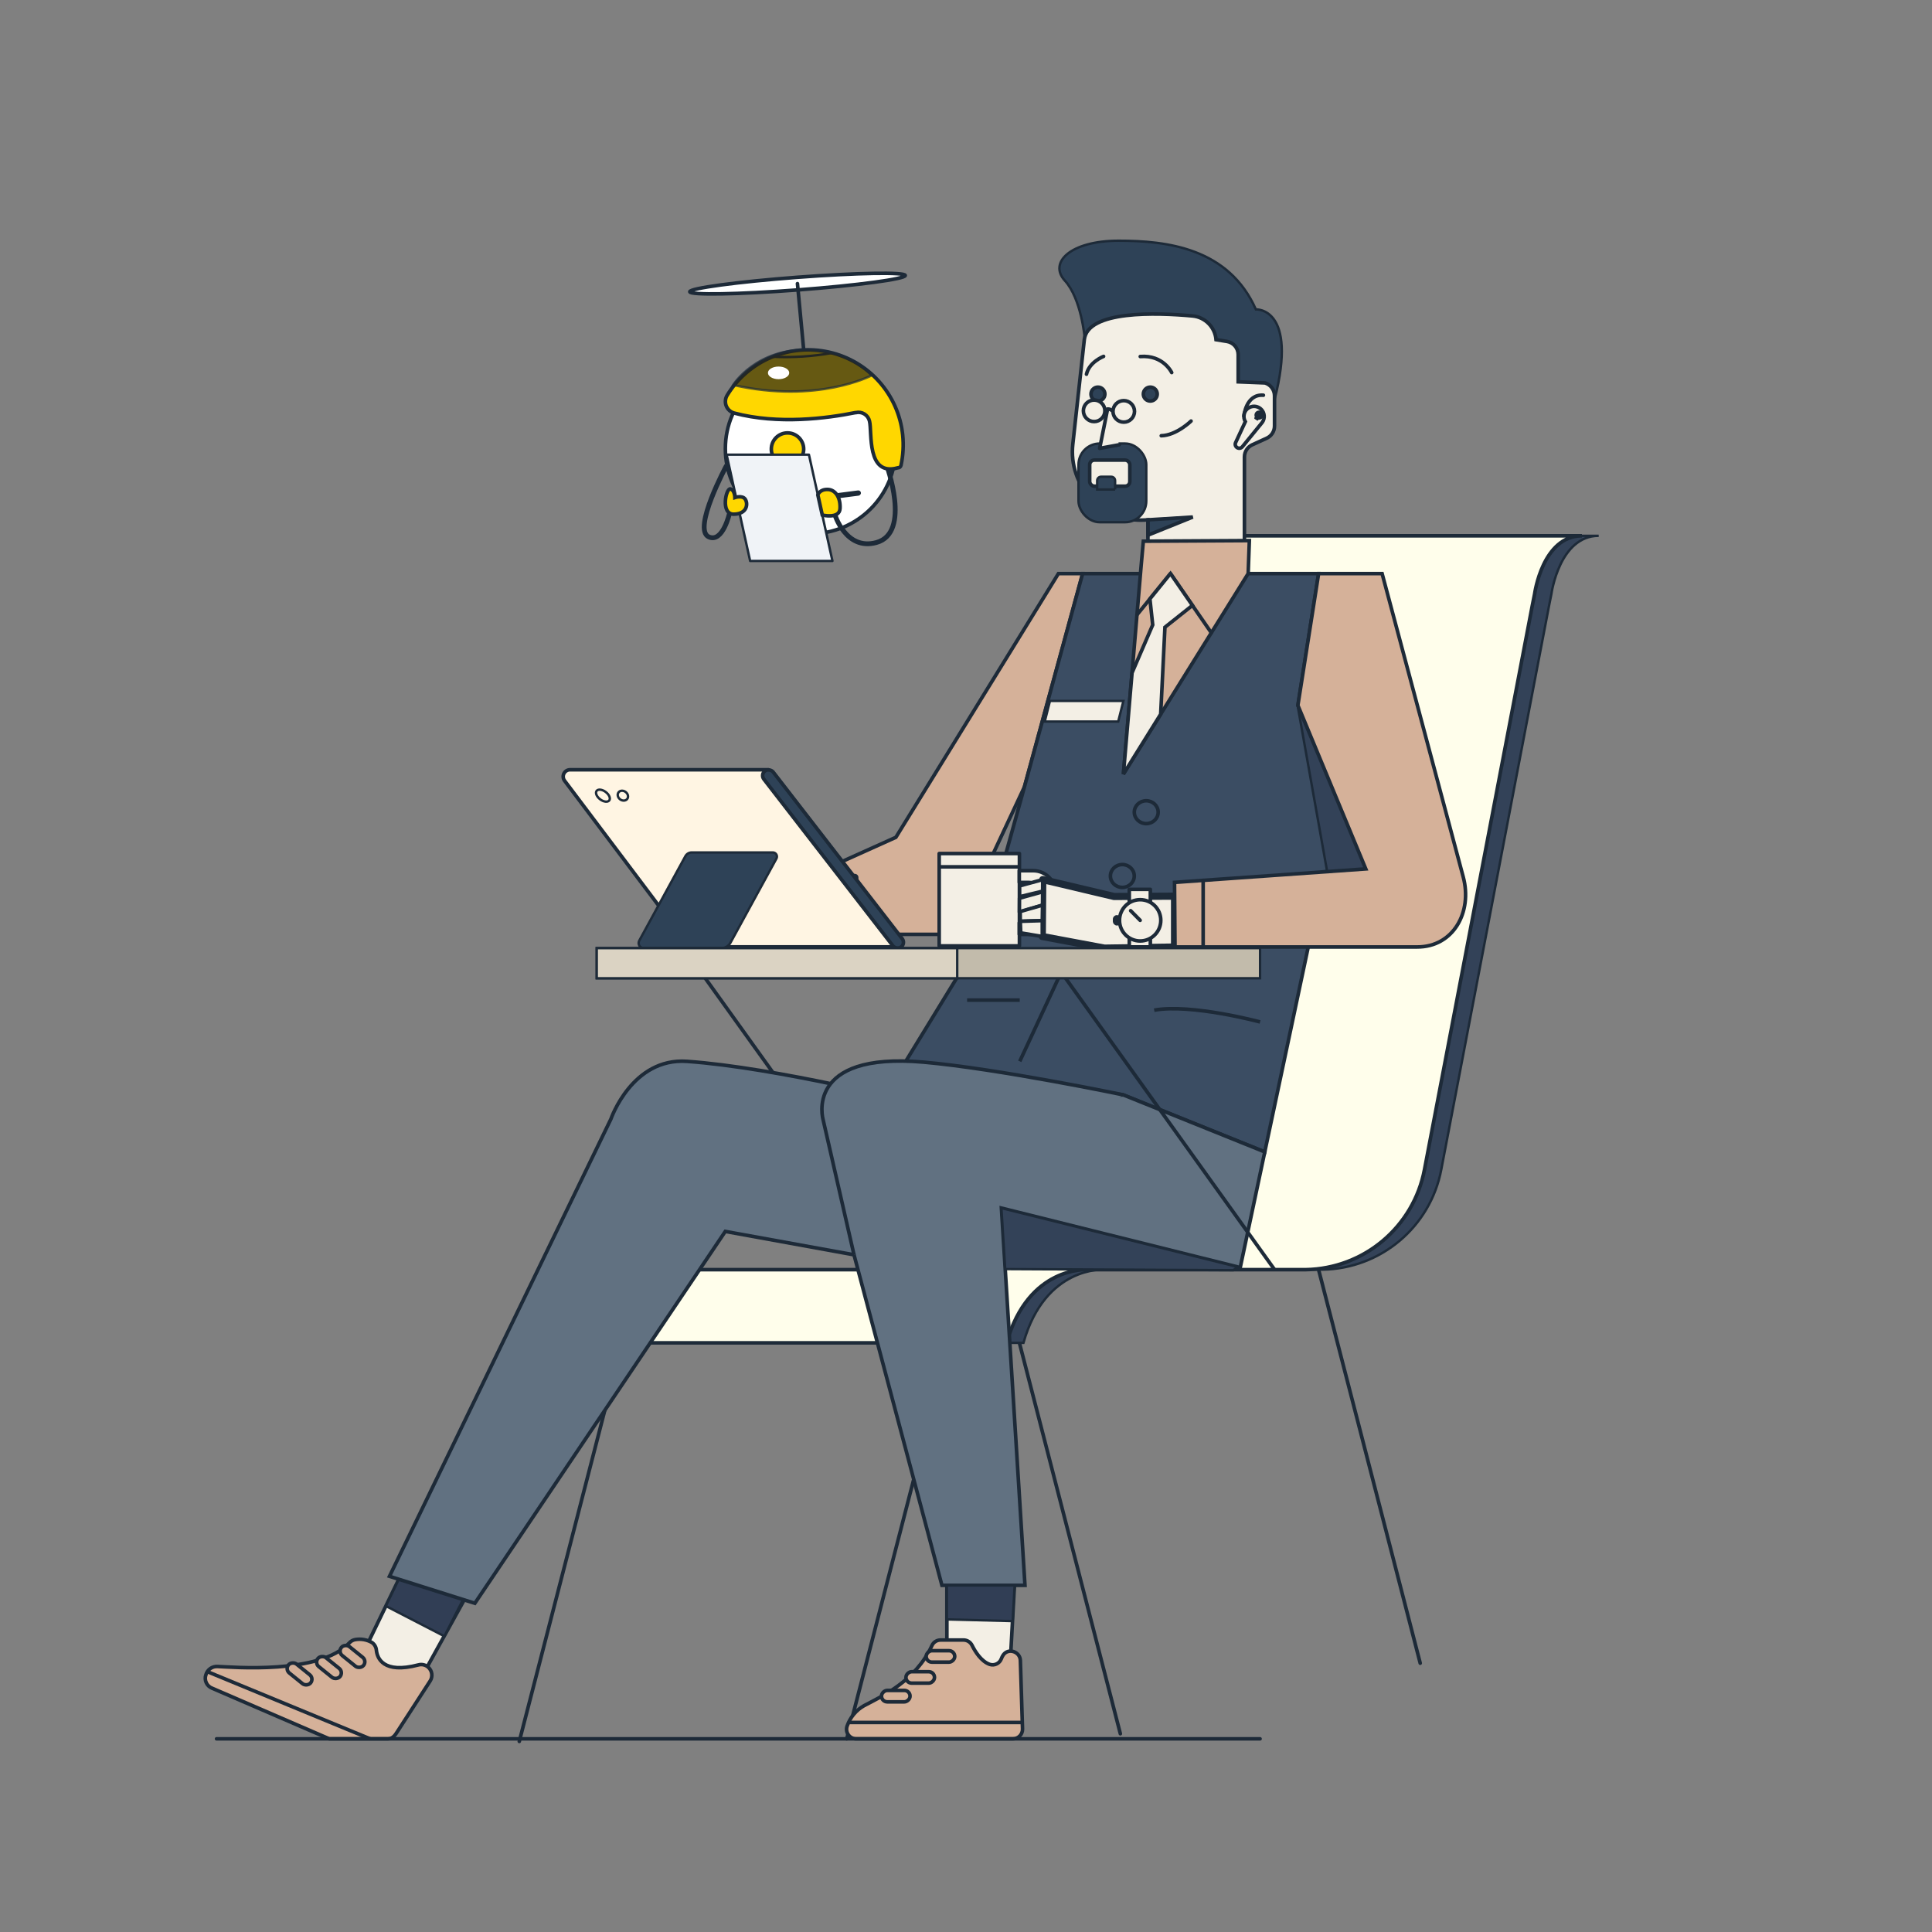 <?xml version="1.0" encoding="UTF-8"?>
<svg width="420px" height="420px" viewBox="0 0 420 420" version="1.1" xmlns="http://www.w3.org/2000/svg" xmlns:xlink="http://www.w3.org/1999/xlink">
    <rect x="0" y="0" width="420" height="420" fill="#808080" stroke="none"/>
    <!-- Generator: Sketch 57.1 (83088) - https://sketch.com -->
    <title>cf-3</title>
    <desc>Created with Sketch.</desc>
    <g stroke="none" stroke-width="1" fill="none" fill-rule="evenodd">
        <g>
            <g transform="translate(43.689, 52)">
                <path d="M192.107,21.399 C192.107,21.399 191.384,12.923 187.796,9.002 C184.208,5.082 189.003,0.329 199.491,0.329 C209.98,0.329 223.411,1.915 229.329,15.258 C229.329,15.258 238.559,14.712 233.4,34.831 C233.4,34.831 199.834,33.297 192.107,21.399 Z" stroke="#1D2A38" stroke-width="0.52" fill="#2E4257" fill-rule="nonzero"></path>
                <path d="M166.289,225.686 L140.383,326.005" stroke="#1D2A38" stroke-width="0.78" fill="#FFF5E3" fill-rule="nonzero" stroke-linecap="round"></path>
                <path d="M95.252,225.686 L69.2,326.572" stroke="#1D2A38" stroke-width="0.78" fill="#FFF5E3" fill-rule="nonzero" stroke-linecap="round"></path>
                <path d="M173.814,224.017 L199.866,324.902" stroke="#1D2A38" stroke-width="0.78" fill="#FFF5E3" fill-rule="nonzero" stroke-linecap="round"></path>
                <path d="M109.63,160.66 L155.068,224.017" stroke="#1D2A38" stroke-width="0.78" fill="#FFF5E3" fill-rule="nonzero"></path>
                <path d="M157.517,224.012 C170.252,223.812 181.092,214.687 183.46,202.172 L207.38,77.096 C207.38,77.096 209.096,64.408 217.722,64.481 L303.855,64.481 C295.291,64.481 293.58,77.096 293.58,77.096 L293.06,79.696 L269.634,202.245 C267.278,214.717 256.476,223.813 243.785,224.012 L196.319,224.012 C196.319,224.012 183.543,223.149 178.8,239.924 L92.532,239.924 C97.275,223.149 110.051,224.012 110.051,224.012 L157.517,224.012 Z" stroke="#1D2A38" stroke-width="0.52" fill="#334258" fill-rule="nonzero"></path>
                <path d="M153.861,224.012 C166.597,223.814 177.438,214.688 179.804,202.172 L203.724,77.096 C203.724,77.096 205.445,64.408 214.067,64.481 L300.205,64.481 C291.635,64.481 289.93,77.096 289.93,77.096 L289.41,79.696 L265.984,202.245 C263.623,214.717 252.821,223.811 240.129,224.012 L192.664,224.012 C192.664,224.012 179.887,223.149 175.145,239.924 L88.877,239.924 C93.619,223.149 106.396,224.012 106.396,224.012 L153.861,224.012 L153.861,224.012 Z" stroke="#1D2A38" stroke-width="0.78" fill="#FFFEEB" fill-rule="nonzero"></path>
                <polygon stroke="#1D2A38" stroke-width="0.78" fill="#F3EFE5" fill-rule="nonzero" points="61.936 287.286 44.973 317.976 32.93 312.152 50.36 276.126"></polygon>
                <path d="M192.029,21.841 L189.528,44.596 C189.05,48.938 190.508,53.27 193.513,56.44 C196.518,59.61 200.767,61.296 205.128,61.049 L205.861,61.008 L205.861,69.182 L226.838,67.622 L226.838,47.342 C226.838,46.206 227.5,45.174 228.533,44.7 L231.684,43.26 C232.718,42.785 233.38,41.751 233.38,40.613 L233.38,34.035 C233.38,32.747 232.534,31.611 231.3,31.243 L225.481,31.009 L225.481,25.096 C225.483,23.667 224.444,22.449 223.032,22.226 L220.671,21.841 L220.671,21.841 C220.443,19.112 218.292,16.938 215.564,16.683 C207.728,15.96 192.736,15.44 192.029,21.841 Z" stroke="#1D2A38" stroke-width="0.78" fill="#F3EFE5" fill-rule="nonzero"></path>
                <circle stroke="#1D2A38" stroke-width="0.78" fill="#2E4257" fill-rule="nonzero" cx="194.993" cy="33.671" r="1.513"></circle>
                <circle stroke="#1D2A38" stroke-width="0.78" fill="#2E4257" fill-rule="nonzero" cx="206.376" cy="33.671" r="1.513"></circle>
                <polygon stroke="#1D2A38" stroke-width="0.52" fill="#313E55" fill-rule="nonzero" points="40.194 297.134 52.908 303.702 56.985 295.715 43.408 290.494"></polygon>
                <polygon stroke="#1D2A38" stroke-width="0.78" fill="#F3EFE5" fill-rule="nonzero" points="177.438 281.711 175.535 316.723 162.155 316.723 162.155 276.709"></polygon>
                <polygon stroke="#1D2A38" stroke-width="0.78" fill="#D5B199" fill-rule="nonzero" points="135.718 136.933 136.852 151.118 164.012 151.118 179.019 119.045 191.665 72.697 186.398 72.697 151.064 130.027"></polygon>
                <polygon stroke="#1D2A38" stroke-width="0.78" fill="#3B4D63" fill-rule="nonzero" points="153.206 178.73 200.531 186.031 231.263 198.418 241.284 151.16 241.284 151.16 243.904 137.546 253.218 136.891 238.46 101.339 242.968 72.697 191.665 72.697 179.019 119.045 170.085 151.16"></polygon>
                <path d="M40.98,290.676 L59.538,296.536 L113.982,215.702 L141.964,220.783 L161.079,292.642 L179.133,292.642 L174.006,210.627 L225.928,223.554 L231.263,198.418 L200.531,186.031 L155.068,187.716 C155.068,187.716 125.204,180.119 105.668,178.73 C93.708,177.883 89.116,191.268 89.116,191.268 L40.98,290.676 Z" stroke="#1D2A38" stroke-width="0.78" fill="#617181" fill-rule="nonzero"></path>
                <polygon stroke="#1D2A38" stroke-width="0.78" fill="#D5B199" fill-rule="nonzero" points="200.531 116.268 208.633 103.258 227.654 72.687 227.909 65.521 204.863 65.651 204.39 70.934 202.408 94.262"></polygon>
                <polyline stroke="#1D2A38" stroke-width="0.78" stroke-linecap="round" stroke-linejoin="round" points="219.641 85.562 210.76 72.692 203.48 81.657"></polyline>
                <polygon stroke="#1D2A38" stroke-width="0.52" fill="#334258" fill-rule="nonzero" points="225.366 223.419 224.425 224.132 174.833 223.887 174.011 210.638"></polygon>
                <path d="M141.964,220.783 L135.24,191.377 C135.24,191.377 131.007,176.614 157.044,178.897 C173.278,180.332 200.531,186.016 200.531,186.016" stroke="#1D2A38" stroke-width="0.78" fill="#617181" fill-rule="nonzero"></path>
                <path d="M230.239,170.161 C230.239,170.161 215.258,166.141 207.224,167.602" stroke="#1D2A38" stroke-width="0.78"></path>
                <path d="M177.994,165.413 L166.549,165.413" stroke="#1D2A38" stroke-width="0.78" fill="#F3EFE5" fill-rule="nonzero"></path>
                <path d="M186.398,160.66 L177.994,178.725" stroke="#1D2A38" stroke-width="0.78" fill="#F3EFE5" fill-rule="nonzero"></path>
                <polygon stroke="#1D2A38" stroke-width="0.78" fill="#F3EFE5" fill-rule="nonzero" points="200.531 116.268 208.633 103.258 209.558 84.356 215.533 79.608 210.76 72.687 206.293 78.194 206.901 83.846 202.408 94.262"></polygon>
                <path d="M176.518,326.005 L142.421,326.005 C141.746,326.003 141.114,325.674 140.725,325.122 C140.336,324.57 140.24,323.864 140.466,323.228 C141.112,321.355 142.419,319.781 144.142,318.803 C147.928,316.79 155.333,313.535 158.921,305.699 C159.261,304.977 159.99,304.518 160.788,304.524 L165.764,304.524 C166.542,304.525 167.254,304.96 167.61,305.652 C168.276,306.999 169.591,309.146 171.437,309.812 C172.485,310.17 173.626,309.621 174.001,308.58 C174.103,308.284 174.247,308.003 174.427,307.748 C175.556,306.188 178.067,307.051 178.13,308.98 L178.598,323.878 C178.61,324.438 178.397,324.979 178.005,325.379 C177.614,325.779 177.077,326.005 176.518,326.005 Z" stroke="#1D2A38" stroke-width="0.78" fill="#D5B199" fill-rule="nonzero"></path>
                <polygon stroke="#1D2A38" stroke-width="0.52" fill="#313E55" fill-rule="nonzero" points="162.155 300.046 176.455 300.416 176.876 292.662 162.155 292.662"></polygon>
                <path d="M49.82,313.431 L42.753,324.351 C42.29,325.064 41.78,326.005 40.626,326.005 L27.896,326.005 L2.448,315.012 C1.254,314.571 0.643,313.248 1.08,312.053 C1.402,310.944 2.45,310.207 3.602,310.28 C6.613,310.384 25.754,312.121 32.249,305.148 C32.593,304.762 33.059,304.507 33.57,304.425 C34.824,304.215 36.112,304.452 37.21,305.096 C37.748,305.487 38.087,306.096 38.135,306.76 C38.312,308.424 39.57,311.96 47.266,309.937 C48.029,309.73 48.844,309.926 49.43,310.457 L49.43,310.457 C50.27,311.219 50.435,312.478 49.82,313.431 L49.82,313.431 Z" stroke="#1D2A38" stroke-width="0.78" fill="#D5B199" fill-rule="nonzero"></path>
                <rect stroke="#1D2A38" stroke-width="1.56" fill="#627181" fill-rule="nonzero" x="129.686" y="136.938" width="14.326" height="14.326" rx="7.16"></rect>
                <rect stroke="#1D2A38" stroke-width="1.56" fill="#F3EFE5" fill-rule="nonzero" stroke-linecap="round" stroke-linejoin="round" x="128.334" y="138.748" width="13.816" height="12.511"></rect>
                <path d="M128.334,141.826 L142.151,141.826" stroke="#1D2A38" stroke-width="1.56" fill="#F3EFE5" fill-rule="nonzero" stroke-linecap="round" stroke-linejoin="round"></path>
                <path d="M128.334,145.289 L142.151,145.289" stroke="#1D2A38" stroke-width="1.56" fill="#F3EFE5" fill-rule="nonzero" stroke-linecap="round" stroke-linejoin="round"></path>
                <path d="M128.334,148.752 L142.151,148.752" stroke="#1D2A38" stroke-width="1.56" fill="#F3EFE5" fill-rule="nonzero" stroke-linecap="round" stroke-linejoin="round"></path>
                <polygon stroke="#1D2A38" stroke-width="0.78" fill="#2E4257" fill-rule="nonzero" points="205.887 61.008 215.611 60.399 205.887 64.325"></polygon>
                <path d="M230.962,33.916 C227.15,33.614 226.724,38.445 226.724,38.445 C226.724,38.445 229.246,36.885 230.743,38.445" stroke="#1D2A38" stroke-width="0.78" fill="#F3EFE5" fill-rule="nonzero" stroke-linecap="round" stroke-linejoin="round"></path>
                <polygon stroke="#1D2A38" stroke-width="0.52" fill="#334258" fill-rule="nonzero" points="244.835 137.546 238.439 101.594 253.462 136.891"></polygon>
                <path d="M3.389,326.005 L230.239,326.005" stroke="#1D2A38" stroke-width="0.78" fill="#334258" fill-rule="nonzero" stroke-linecap="round" stroke-linejoin="round"></path>
                <path d="M187.963,160.66 L233.4,224.017" stroke="#1D2A38" stroke-width="0.78" fill="#FFF5E3" fill-rule="nonzero"></path>
                <path d="M242.963,224.017 L265.053,309.562" stroke="#1D2A38" stroke-width="0.78" fill="#FFF5E3" fill-rule="nonzero" stroke-linecap="round"></path>
                <path d="M211.03,28.991 C211.03,28.991 209.2,25.107 204.192,25.507" stroke="#1D2A38" stroke-width="0.78" stroke-linecap="round" stroke-linejoin="round"></path>
                <path d="M196.22,25.476 C196.22,25.476 193.1,26.667 192.502,29.35" stroke="#1D2A38" stroke-width="0.78" stroke-linecap="round" stroke-linejoin="round"></path>
                <rect stroke="#1D2A38" stroke-width="0.52" fill="#2E4257" fill-rule="nonzero" transform="translate(198.137, 52.971) rotate(-180) translate(-198.137, -52.971) " x="190.766" y="44.414" width="14.742" height="17.113" rx="4.607"></rect>
                <polyline stroke="#1D2A38" stroke-width="0.78" fill="#F3EFE5" fill-rule="nonzero" stroke-linecap="round" stroke-linejoin="round" points="197.084 36.947 195.368 45.47 199.632 44.685"></polyline>
                <path d="M215.237,39.532 C215.237,39.532 212.065,42.652 208.758,42.724" stroke="#1D2A38" stroke-width="0.78" fill="#F3EFE5" fill-rule="nonzero" stroke-linecap="round" stroke-linejoin="round"></path>
                <rect stroke="#1D2A38" stroke-width="0.78" fill="#F3EFE5" fill-rule="nonzero" stroke-linecap="round" stroke-linejoin="round" transform="translate(197.562, 50.855) rotate(-180) translate(-197.562, -50.855) " x="193.199" y="48.018" width="8.726" height="5.673" rx="1.014"></rect>
                <path d="M194.822,51.637 L198.732,51.637 L198.732,53.572 C198.732,53.795 198.643,54.009 198.485,54.167 C198.327,54.325 198.113,54.414 197.89,54.414 L195.669,54.414 C195.204,54.414 194.827,54.037 194.827,53.572 L194.827,51.637 L194.822,51.637 Z" stroke="#1D2A38" stroke-width="0.52" fill="#2E4257" fill-rule="nonzero" transform="translate(196.777, 53.026) rotate(-180) translate(-196.777, -53.026) "></path>
                <rect stroke="#1D2A38" stroke-width="0.78" fill="#F3EFE5" fill-rule="nonzero" stroke-linecap="round" stroke-linejoin="round" transform="translate(169.206, 143.589) rotate(-180) translate(-169.206, -143.589) " x="160.486" y="133.553" width="17.441" height="20.072"></rect>
                <path d="M183.038,142.939 L183.038,145.471 C183.038,147.194 181.642,148.591 179.918,148.591 L177.896,148.591 L177.896,151.134 L180.922,151.134 C183.599,151.134 185.768,148.964 185.768,146.288 L185.768,142.128 C185.768,139.451 183.599,137.281 180.922,137.281 L177.896,137.281 L177.896,139.834 L179.96,139.834 C181.661,139.857 183.03,141.238 183.038,142.939 L183.038,142.939 Z" stroke="#1D2A38" stroke-width="0.78" fill="#F3EFE5" fill-rule="nonzero" stroke-linecap="round" stroke-linejoin="round"></path>
                <path d="M191.665,72.697 L191.665,72.687" stroke="#1D2A38" stroke-width="1.56"></path>
                <path d="M123.223,115.337 L80.229,115.337 C79.666,115.338 79.151,115.657 78.9,116.162 C78.649,116.666 78.705,117.269 79.044,117.719 L104.986,152.158 C105.788,153.223 107.044,153.849 108.377,153.848 L152.218,153.848 L123.223,115.337 Z" stroke="#1D2A38" stroke-width="0.78" fill="#FFF5E3" fill-rule="nonzero"></path>
                <rect stroke="#1D2A38" stroke-width="0.78" fill="#2E4257" fill-rule="nonzero" transform="translate(137.407, 134.728) rotate(142.25) translate(-137.407, -134.728) " x="136.131" y="110.535" width="2.553" height="48.386" rx="1.277"></rect>
                <path d="M95.278,152.491 L105.314,134.12 C105.587,133.625 106.106,133.317 106.671,133.314 L124.32,133.314 C124.635,133.316 124.926,133.483 125.087,133.755 C125.248,134.026 125.255,134.362 125.105,134.64 L115.106,152.944 C114.712,153.665 113.956,154.113 113.135,154.114 L96.24,154.114 C95.853,154.113 95.495,153.909 95.298,153.576 C95.1,153.243 95.093,152.831 95.278,152.491 Z" stroke="#1D2A38" stroke-width="0.52" fill="#2E4257" fill-rule="nonzero"></path>
                <ellipse stroke="#1D2A38" stroke-width="0.78" fill="#3B4D63" fill-rule="nonzero" cx="205.492" cy="124.562" rx="2.595" ry="2.486"></ellipse>
                <ellipse stroke="#1D2A38" stroke-width="0.78" fill="#3B4D63" fill-rule="nonzero" cx="200.297" cy="138.43" rx="2.595" ry="2.486"></ellipse>
                <polygon stroke="#1D2A38" stroke-width="1.56" fill="#F3EFE5" fill-rule="nonzero" stroke-linecap="round" stroke-linejoin="round" points="211.649 142.819 198.488 142.887 182.997 139.216 182.893 151.586 196.413 154.114 211.649 153.874"></polygon>
                <path d="M211.644,139.824 L211.748,153.864 L264.398,153.864 C272.27,153.864 276.436,146.262 274.408,138.659 L256.769,72.697 L242.968,72.697 L238.46,101.339 L253.218,136.891 L211.644,139.824 Z" stroke="#1D2A38" stroke-width="0.78" fill="#D5B199" fill-rule="nonzero"></path>
                <path d="M217.868,139.387 L217.868,153.874" stroke="#1D2A38" stroke-width="0.78" fill="#F3EFE5" fill-rule="nonzero" stroke-linecap="round" stroke-linejoin="round"></path>
                <rect stroke="#1D2A38" stroke-width="0.78" fill="#F3EFE5" fill-rule="nonzero" stroke-linecap="round" stroke-linejoin="round" transform="translate(204.098, 147.593) rotate(-180) translate(-204.098, -147.593) " x="201.81" y="141.337" width="4.576" height="12.511"></rect>
                <circle stroke="#1D2A38" stroke-width="0.78" fill="#F3EFE5" fill-rule="nonzero" stroke-linecap="round" stroke-linejoin="round" cx="204.171" cy="148.071" r="4.488"></circle>
                <path d="M204.171,148.071 L202.102,145.976" stroke="#1D2A38" stroke-width="0.78" fill="#F3EFE5" fill-rule="nonzero" stroke-linecap="round" stroke-linejoin="round"></path>
                <rect stroke="#1D2A38" stroke-width="0.52" fill="#1D2A38" fill-rule="nonzero" stroke-linecap="round" stroke-linejoin="round" transform="translate(199.117, 148.071) rotate(180) translate(-199.117, -148.071) " x="198.493" y="147.198" width="1.248" height="1.747" rx="0.624"></rect>
                <polygon stroke="#1D2A38" stroke-width="0.78" fill="#F3EFE5" fill-rule="nonzero" stroke-linecap="round" stroke-linejoin="round" points="182.997 139.216 177.963 140.583 177.963 142.944 182.976 141.732"></polygon>
                <polygon stroke="#1D2A38" stroke-width="0.78" fill="#F3EFE5" fill-rule="nonzero" stroke-linecap="round" stroke-linejoin="round" points="177.937 143.266 177.916 146.288 182.95 144.769 182.976 141.868"></polygon>
                <polygon stroke="#1D2A38" stroke-width="0.78" fill="#F3EFE5" fill-rule="nonzero" stroke-linecap="round" stroke-linejoin="round" points="182.893 148.134 178.109 148.284 178.093 146.158 182.95 144.769"></polygon>
                <polygon stroke="#1D2A38" stroke-width="0.78" fill="#F3EFE5" fill-rule="nonzero" stroke-linecap="round" stroke-linejoin="round" points="182.893 151.586 178.213 150.801 178.109 148.284 182.893 148.134"></polygon>
                <rect stroke="#1D2A38" stroke-width="0.52" fill="#C2BBAB" fill-rule="nonzero" x="86.038" y="154.114" width="144.201" height="6.547"></rect>
                <rect stroke="#1D2A38" stroke-width="0.52" fill="#DBD3C3" fill-rule="nonzero" transform="translate(125.22, 157.392) rotate(-180) translate(-125.22, -157.392) " x="86.038" y="154.119" width="78.364" height="6.547"></rect>
                <ellipse stroke="#1D2A38" stroke-width="0.52" fill="#FFF5E3" fill-rule="nonzero" stroke-linecap="round" stroke-linejoin="round" transform="translate(87.382, 120.969) rotate(-52.99) translate(-87.382, -120.969) " cx="87.382" cy="120.969" rx="1" ry="1.721"></ellipse>
                <ellipse stroke="#1D2A38" stroke-width="0.52" transform="translate(91.719, 120.969) rotate(-52.99) translate(-91.719, -120.969) " cx="91.719" cy="120.969" rx="1" ry="1.186"></ellipse>
                <path d="M177.916,136.444 L160.481,136.444" stroke="#1D2A38" stroke-width="0.78" fill="#F3EFE5" fill-rule="nonzero"></path>
                <rect stroke="#1D2A38" stroke-width="0.78" fill="#D5B199" fill-rule="nonzero" transform="translate(32.932, 308.092) rotate(128.92) translate(-32.932, -308.092) " x="31.689" y="304.99" width="2.486" height="6.204" rx="1.243"></rect>
                <rect stroke="#1D2A38" stroke-width="0.78" fill="#D5B199" fill-rule="nonzero" transform="translate(160.759, 308.091) rotate(90) translate(-160.759, -308.091) " x="159.516" y="304.989" width="2.486" height="6.204" rx="1.243"></rect>
                <rect stroke="#1D2A38" stroke-width="0.78" fill="#D5B199" fill-rule="nonzero" transform="translate(156.36, 312.656) rotate(90) translate(-156.36, -312.656) " x="155.117" y="309.555" width="2.486" height="6.204" rx="1.243"></rect>
                <rect stroke="#1D2A38" stroke-width="0.78" fill="#D5B199" fill-rule="nonzero" transform="translate(151.045, 316.723) rotate(90) translate(-151.045, -316.723) " x="149.803" y="313.621" width="2.486" height="6.204" rx="1.243"></rect>
                <rect stroke="#1D2A38" stroke-width="0.78" fill="#D5B199" fill-rule="nonzero" transform="translate(27.829, 310.5) rotate(128.92) translate(-27.829, -310.5) " x="26.586" y="307.398" width="2.486" height="6.204" rx="1.243"></rect>
                <rect stroke="#1D2A38" stroke-width="0.78" fill="#D5B199" fill-rule="nonzero" transform="translate(21.431, 311.891) rotate(128.92) translate(-21.431, -311.891) " x="20.188" y="308.789" width="2.486" height="6.204" rx="1.243"></rect>
                <circle stroke="#1D2A38" stroke-width="0.78" fill="#F3EFE5" fill-rule="nonzero" cx="200.604" cy="37.431" r="2.34"></circle>
                <circle stroke="#1D2A38" stroke-width="0.78" fill="#F3EFE5" fill-rule="nonzero" cx="194.166" cy="37.306" r="2.34"></circle>
                <path d="M198.264,37.431 C198.264,37.431 197.162,36.276 196.501,37.431" stroke="#1D2A38" stroke-width="0.78"></path>
                <path d="M227.036,39.667 C226.757,39.198 226.662,38.642 226.77,38.107 C226.913,37.321 227.48,36.68 228.242,36.443 C229.194,36.129 230.239,36.498 230.781,37.342 C231.324,38.186 231.227,39.289 230.546,40.026 L230.546,40.026 L226.386,45.122 C226.116,45.46 225.637,45.545 225.268,45.319 L225.268,45.319 C224.885,45.093 224.737,44.614 224.924,44.212 L227.036,39.667 Z" stroke="#1D2A38" stroke-width="0.78" fill="#F3EFE5" fill-rule="nonzero"></path>
                <circle fill="#1D2A38" fill-rule="nonzero" cx="230.015" cy="38.237" r="1"></circle>
                <rect fill="#1D2A38" fill-rule="nonzero" transform="translate(229.565, 39.175) rotate(-146.78) translate(-229.565, -39.175) " x="229.24" y="38.985" width="1" height="1" rx="0.192"></rect>
                <polygon stroke="#1D2A38" stroke-width="0.52" fill="#F3EFE5" fill-rule="nonzero" points="183.434 104.854 199.403 104.854 200.531 100.377 184.562 100.377"></polygon>
                <path d="M178.551,322.448 L140.799,322.448" stroke="#1D2A38" stroke-width="0.78" fill="#D5B199" fill-rule="nonzero"></path>
                <path d="M36.778,326.005 L1.402,311.408" stroke="#1D2A38" stroke-width="0.78" fill="#D5B199" fill-rule="nonzero"></path>
                <ellipse stroke="#1D2A38" stroke-width="0.78" fill="#FFFFFF" fill-rule="nonzero" transform="translate(129.685, 9.654) rotate(-4.33) translate(-129.685, -9.654) " cx="129.685" cy="9.654" rx="23.494" ry="1.373"></ellipse>
                <circle stroke="#1D2A38" stroke-width="0.78" fill="#FFFFFF" fill-rule="nonzero" stroke-linecap="round" stroke-linejoin="round" cx="132.5" cy="45.538" r="18.502"></circle>
                <circle stroke="#1D2A38" stroke-width="0.78" fill="#FFD700" fill-rule="nonzero" cx="127.508" cy="45.631" r="3.52"></circle>
                <path d="M149.01,49.011 C149.01,49.011 154.532,63.826 146.831,65.942 C140.149,67.778 137.762,59.78 137.762,59.78" stroke="#1D2A38" stroke-width="1.04" stroke-linecap="round"></path>
                <path d="M114.274,49.157 C114.274,49.157 106.749,63.077 110.389,64.715 C113.468,66.098 114.913,59.515 114.913,59.515" stroke="#1D2A38" stroke-width="1.04"></path>
                <polygon stroke="#1D2A38" stroke-width="0.52" fill="#F0F3F7" fill-rule="nonzero" stroke-linecap="round" stroke-linejoin="round" points="119.385 69.946 137.278 69.946 132.167 46.843 114.274 46.843"></polygon>
                <path d="M116.073,56.161 C116.073,56.161 117.69,55.61 118.314,56.515 C118.938,57.42 118.834,59.723 115.854,59.78 C112.875,59.838 114.149,54.06 115.09,54.289 C116.031,54.518 116.073,56.161 116.073,56.161 Z" stroke="#1D2A38" stroke-width="0.78" fill="#FFD700" fill-rule="nonzero"></path>
                <rect fill="#1D2A38" fill-rule="nonzero" transform="translate(139.148, 55.668) rotate(-97.35) translate(-139.148, -55.668) " x="138.576" y="51.31" width="1.144" height="8.715" rx="0.572"></rect>
                <path d="M135.068,59.968 C135.068,59.968 138.797,60.883 138.927,58.558 C139.057,56.234 137.98,54.424 136.212,54.398 C134.444,54.372 134.101,55.594 134.101,55.594 L135.068,59.968 Z" stroke="#1D2A38" stroke-width="0.78" fill="#FFD700" fill-rule="nonzero"></path>
                <path d="M115.927,37.8 C125.443,40.332 136.062,38.949 142.26,37.701 L142.359,37.701 C143,37.547 143.677,37.657 144.237,38.006 C144.797,38.355 145.194,38.914 145.338,39.558 C145.936,41.976 144.636,51.642 151.485,49.698 C151.811,49.714 152.102,49.495 152.176,49.178 C152.651,46.998 152.776,44.756 152.546,42.537 C151.619,33.736 145.188,26.504 136.556,24.556 C127.924,22.608 119.01,26.376 114.393,33.926 C113.963,34.624 113.887,35.485 114.189,36.248 C114.491,37.01 115.135,37.586 115.927,37.8 L115.927,37.8 Z" stroke="#1D2A38" stroke-width="0.78" fill="#FFD700" fill-rule="nonzero"></path>
                <path d="M137.278,24.717 C132.968,25.491 128.585,25.773 124.211,25.559" stroke="#1D2A38" stroke-width="0.52" fill="#FFD700" fill-rule="nonzero"></path>
                <path d="M131.028,24.056 L129.671,9.658" stroke="#1D2A38" stroke-width="0.78" fill="#FFD700" fill-rule="nonzero" stroke-linecap="round"></path>
                <path d="M145.801,29.61 C145.801,29.61 134.039,35.85 115.688,31.69 C115.688,31.69 120.716,23.651 132.214,24.067 C132.214,24.056 140.336,23.76 145.801,29.61 Z" stroke="#1D2A38" stroke-width="0.52" fill="#26241B" fill-rule="nonzero" opacity="0.7" style="mix-blend-mode: color-dodge;"></path>
                <ellipse fill="#FFFFFF" fill-rule="nonzero" cx="125.568" cy="29.059" rx="2.314" ry="1.373"></ellipse>
            </g>
        </g>
    </g>
</svg>